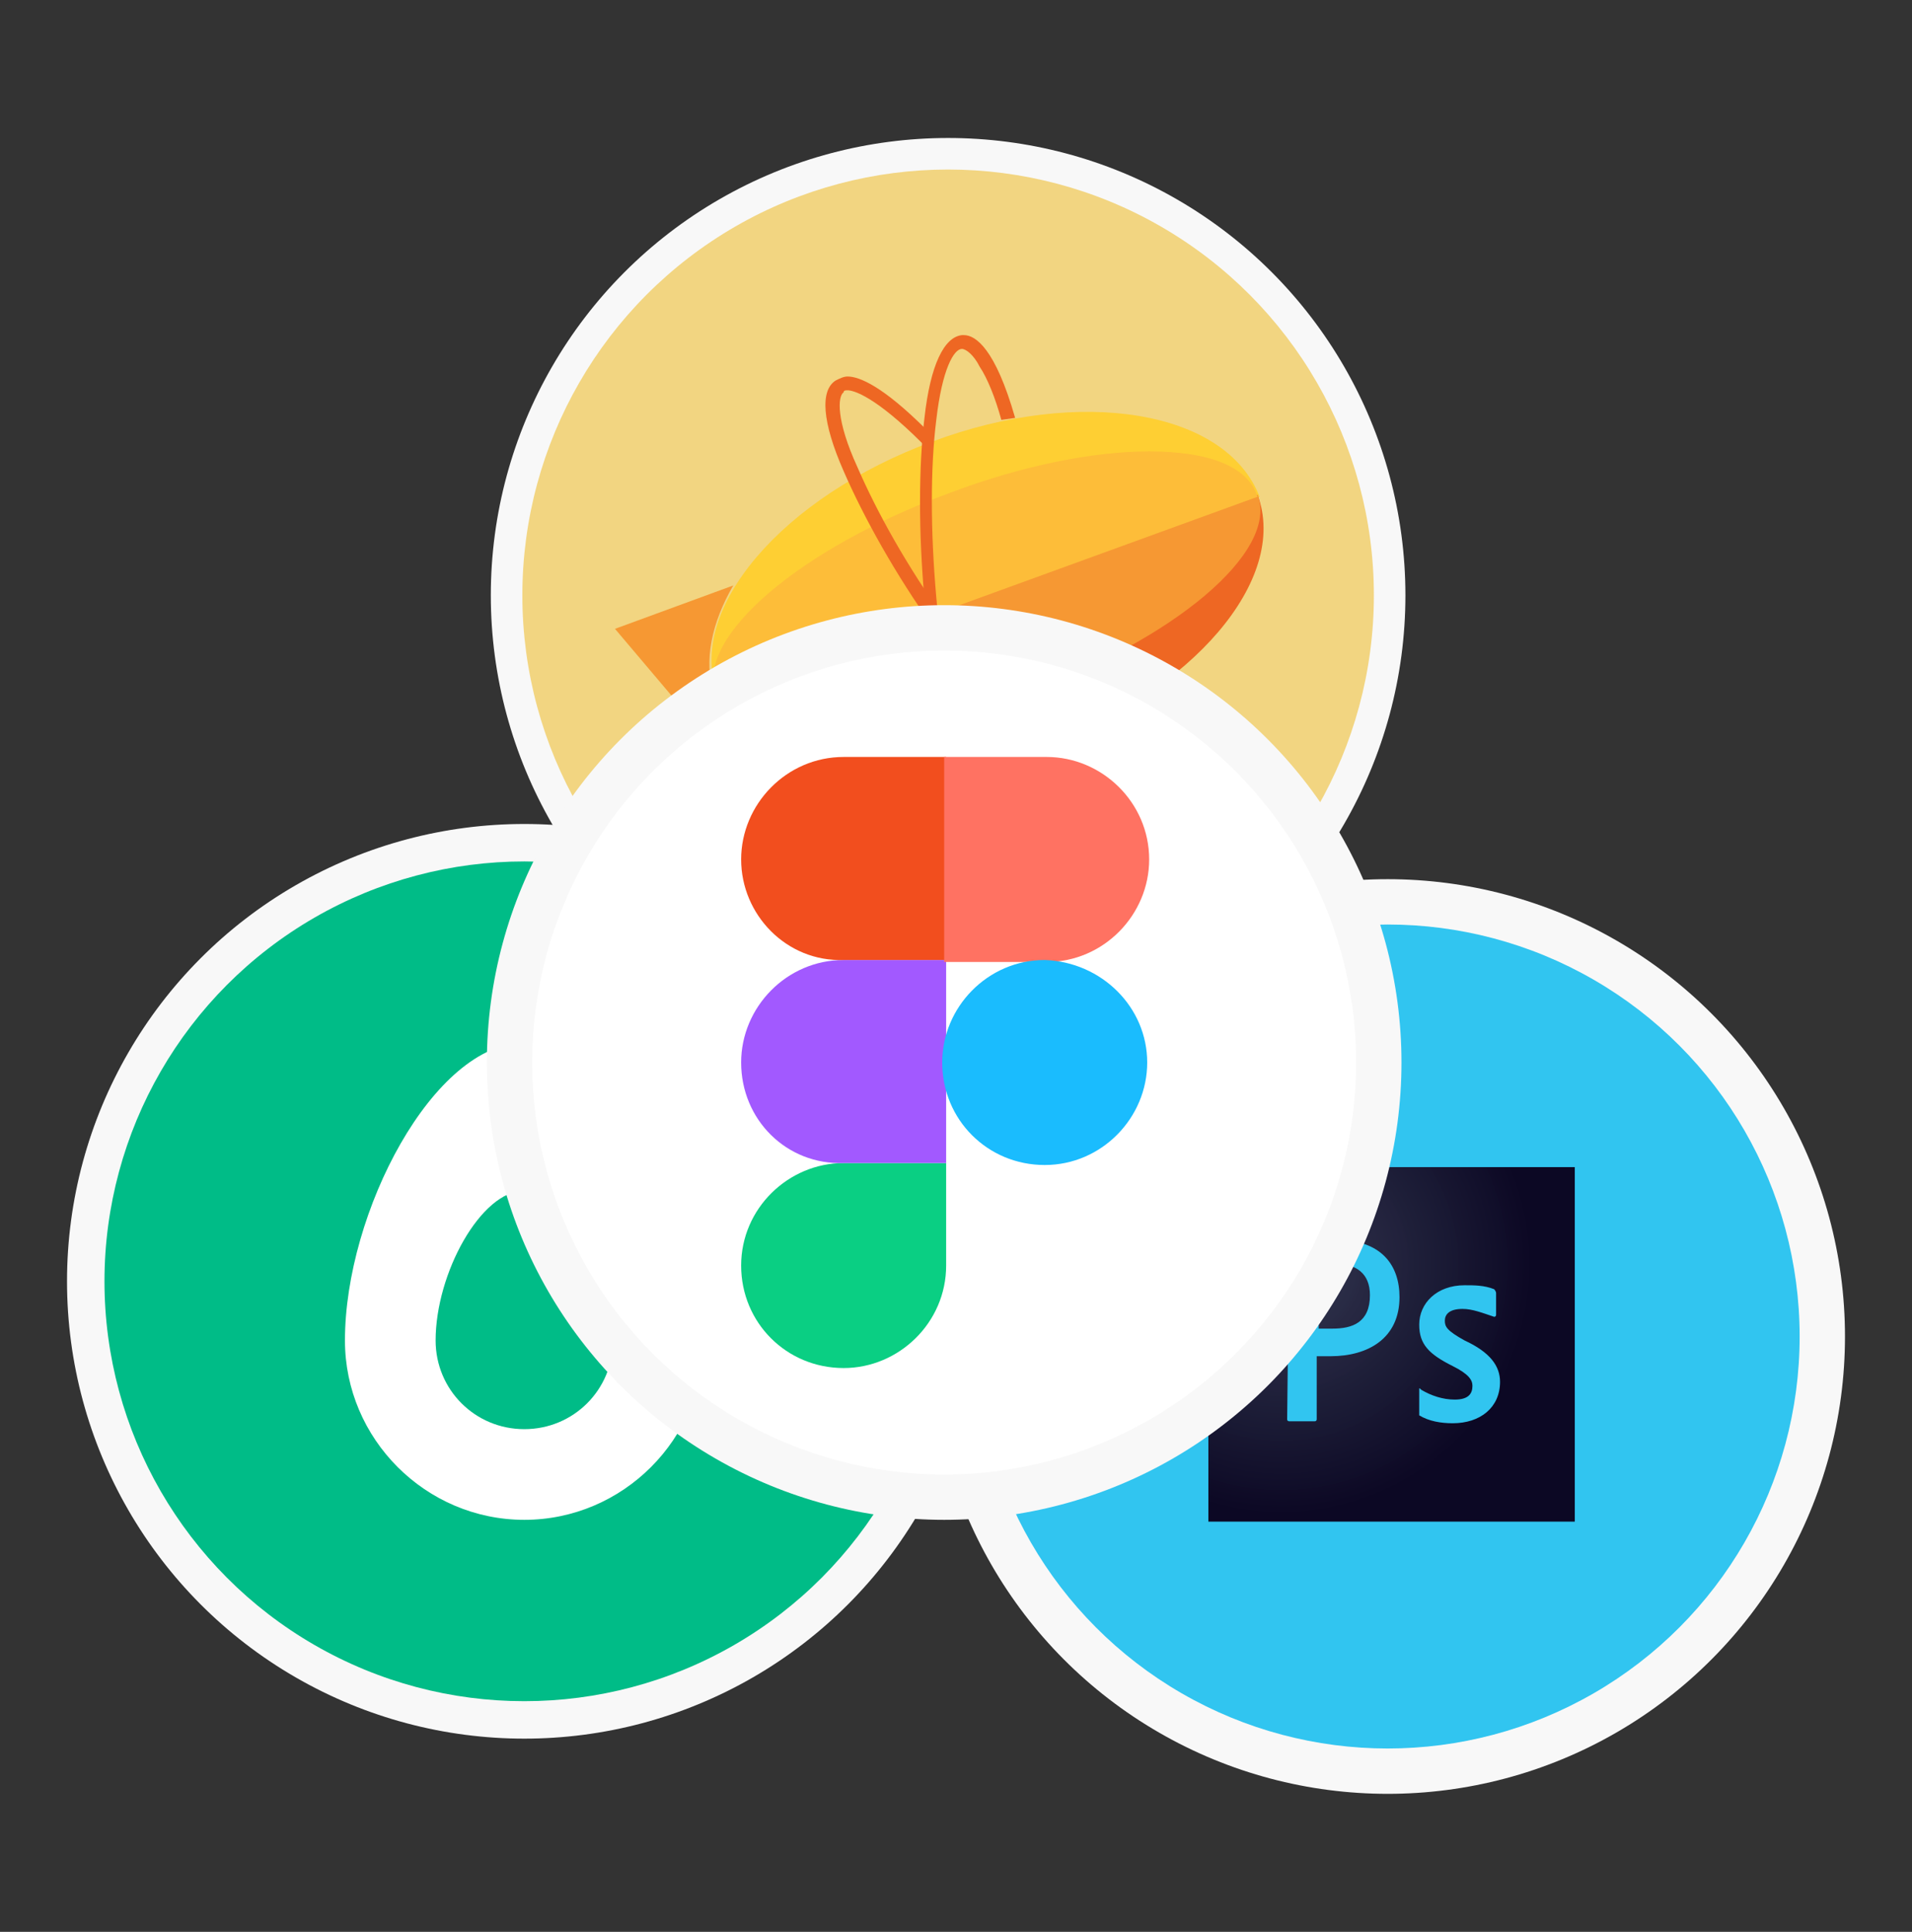 <svg version="1.1" id="Layer_1" xmlns="http://www.w3.org/2000/svg" x="0" y="0" viewBox="0 0 97 98" xml:space="preserve"><rect x="0" y="0" width="97" height="98" fill="#333333" stroke="none"/><style>.st0{fill:#f8f8f8}.st2{fill:#fff}.st4{fill:#fdbd39}.st5{fill:#f69833}.st7{fill:#ee6723}.st8{fill:#31c5f0}</style><circle class="st0" cx="26.6" cy="65" r="23.2"/><circle cx="26.6" cy="65" r="21.3" fill="#00bc87"/><path class="st2" d="M26.6 52.9c-4.6 0-9.1 8.6-9.1 15.1 0 5 4.1 9.1 9.1 9.1s9.1-4.1 9.1-9.1c0-6.6-4.5-15.1-9.1-15.1zm0 19.6c-2.5 0-4.5-2-4.5-4.5 0-3.4 2.3-7.6 4.5-7.6s4.5 4.2 4.5 7.6c0 2.5-2 4.5-4.5 4.5z"/><circle class="st0" cx="48.1" cy="30.2" r="23.2"/><circle cx="48.1" cy="30.2" r="21.6" fill="#f2d581"/><path class="st4" d="M36.3 35.1l-1.7.6-.1 5.1 5.9-2.2c-2-.6-3.5-1.8-4.1-3.5"/><path class="st5" d="M37.2 29.7l-6 2.2 3.3 3.9 1.7-.6c-.5-1.7-.1-3.6 1-5.5"/><path d="M47.3 22.4c-7.6 2.8-12.5 8.5-10.9 12.8l27.5-10c-1.7-4.4-9.1-5.6-16.6-2.8" fill="#fecf33"/><path class="st7" d="M52.9 37.9c7.6-2.8 12.5-8.5 10.9-12.8l-27.5 10c1.6 4.3 9 5.5 16.6 2.8"/><path class="st5" d="M63.8 25.1l-27.5 10c.5 1.5 2.6 2.2 5.5 2.2 2.8 0 6.4-.7 10.1-2.1 7.6-2.7 13-7.2 11.9-10.1"/><path class="st4" d="M58.3 22.9c-2.8 0-6.4.7-10.1 2.1-7.6 2.8-12.9 7.3-11.9 10.2l27.5-10c-.5-1.6-2.6-2.3-5.5-2.3"/><path class="st7" d="M56.8 41.1c-.8 0-2-.7-3.5-2.2-1.8-1.7-3.9-4.2-5.9-7s-3.6-5.7-4.6-8c-1.1-2.5-1.2-4.1-.4-4.6.2-.1.4-.2.6-.2.6 0 1.8.5 4 2.7v.9l-.2-.2c-2.4-2.4-3.5-2.7-3.8-2.7-.1 0-.2 0-.2.1-.3.2-.4 1.4.7 3.8 1 2.3 2.5 5 4.5 7.8 1.9 2.8 4 5.2 5.8 6.9 1.9 1.8 2.8 2 3.1 2 .1 0 .2 0 .2-.1.3-.2.3-1.5-.8-4.1l-.1-.1.1-.1c.1-.1.2-.1.3-.2l.1-.1.1.1c.8 1.9 1.6 4.2.6 4.9-.2.4-.4.4-.6.4zm0-.3c0 .2 0 0 0 0z"/><path class="st7" d="M53.1 37.8c-.2 2.5-.7 5.3-2 5.4H51c-.9 0-1.7-1.3-2.5-3.8-.7-2.4-1.3-5.6-1.6-9s-.3-6.7 0-9.2c.3-2.7 1-4.1 1.9-4.2h.1c.6 0 1.6.7 2.6 4.2l-.7.1c-.3-1.1-.7-2.1-1.1-2.7-.3-.6-.7-.9-.9-.9-.4 0-1 1-1.3 3.6-.3 2.4-.3 5.6 0 9s.9 6.6 1.6 8.9c.3 1.1.7 1.9 1 2.5.3.5.6.8.9.8.4 0 1.1-1 1.4-4.6l.7-.1"/><g><circle class="st0" cx="70.4" cy="67.8" r="23.2"/><circle class="st8" cx="70.4" cy="67.8" r="20.9"/><radialGradient id="SVGID_1_" cx="-287.666" cy="125.852" r=".005" gradientTransform="matrix(2291.67 0 0 2218.75 659302.188 -279168.875)" gradientUnits="userSpaceOnUse"><stop offset="0" stop-color="#34364e" stop-opacity=".98"/><stop offset="1" stop-color="#0c0824"/></radialGradient><path d="M61.3 59.2h18.6v18H61.3v-18z" fill="url(#SVGID_1_)"/><path class="st8" d="M61.3 59.2h18.6v18H61.3v-18zM60.5 78h20.2V58.3H60.5V78zm13.7-11.6c-.7 0-.9.3-.9.6s.1.5 1 1c1.3.6 1.8 1.3 1.8 2.1 0 1.3-1 2.1-2.4 2.1-.6 0-1.2-.1-1.7-.4v-1.3c0-.1 0-.1.1 0 .5.3 1.1.5 1.7.5.7 0 .9-.3.9-.7 0-.3-.2-.6-1-1-1.2-.6-1.7-1.1-1.7-2.1 0-1.1.9-2 2.3-2 .5 0 1 0 1.5.2 0 0 .1.1.1.2v1.1s0 .1-.1.1c-.6-.2-1.1-.4-1.6-.4zm-7.3 1h.7c1 0 1.9-.3 1.9-1.7 0-1.1-.7-1.6-1.8-1.6h-.8v3.3zM65.4 63s.1-.1.2-.1h2.2c2.3 0 3.2 1.3 3.2 2.9 0 2.1-1.6 3-3.5 3h-.7V72s0 .1-.1.1h-1.3s-.1 0-.1-.1l.1-9z"/></g><g><circle class="st0" cx="47.9" cy="53.9" r="23.2"/><circle class="st2" cx="47.9" cy="53.9" r="20.9"/><path id="path0_fill" d="M42.8 69.4c2.8 0 5.2-2.3 5.2-5.2V59h-5.2c-2.8 0-5.2 2.3-5.2 5.2 0 2.9 2.3 5.2 5.2 5.2z" fill="#0acf83"/><path id="path1_fill" d="M37.6 53.9c0-2.8 2.3-5.2 5.2-5.2H48V59h-5.2c-2.9.1-5.2-2.2-5.2-5.1z" fill="#a259ff"/><path id="path1_fill_1_" d="M37.6 43.6c0-2.8 2.3-5.2 5.2-5.2H48v10.3h-5.2c-2.9.1-5.2-2.3-5.2-5.1z" fill="#f24e1e"/><path id="path2_fill" d="M47.9 38.4h5.2c2.8 0 5.2 2.3 5.2 5.2 0 2.8-2.3 5.2-5.2 5.2h-5.2V38.4z" fill="#ff7262"/><path id="path3_fill" d="M58.2 53.9c0 2.8-2.3 5.2-5.2 5.2s-5.2-2.3-5.2-5.2c0-2.8 2.3-5.2 5.2-5.2 2.9.1 5.2 2.4 5.2 5.2z" fill="#1abcfe"/></g></svg>